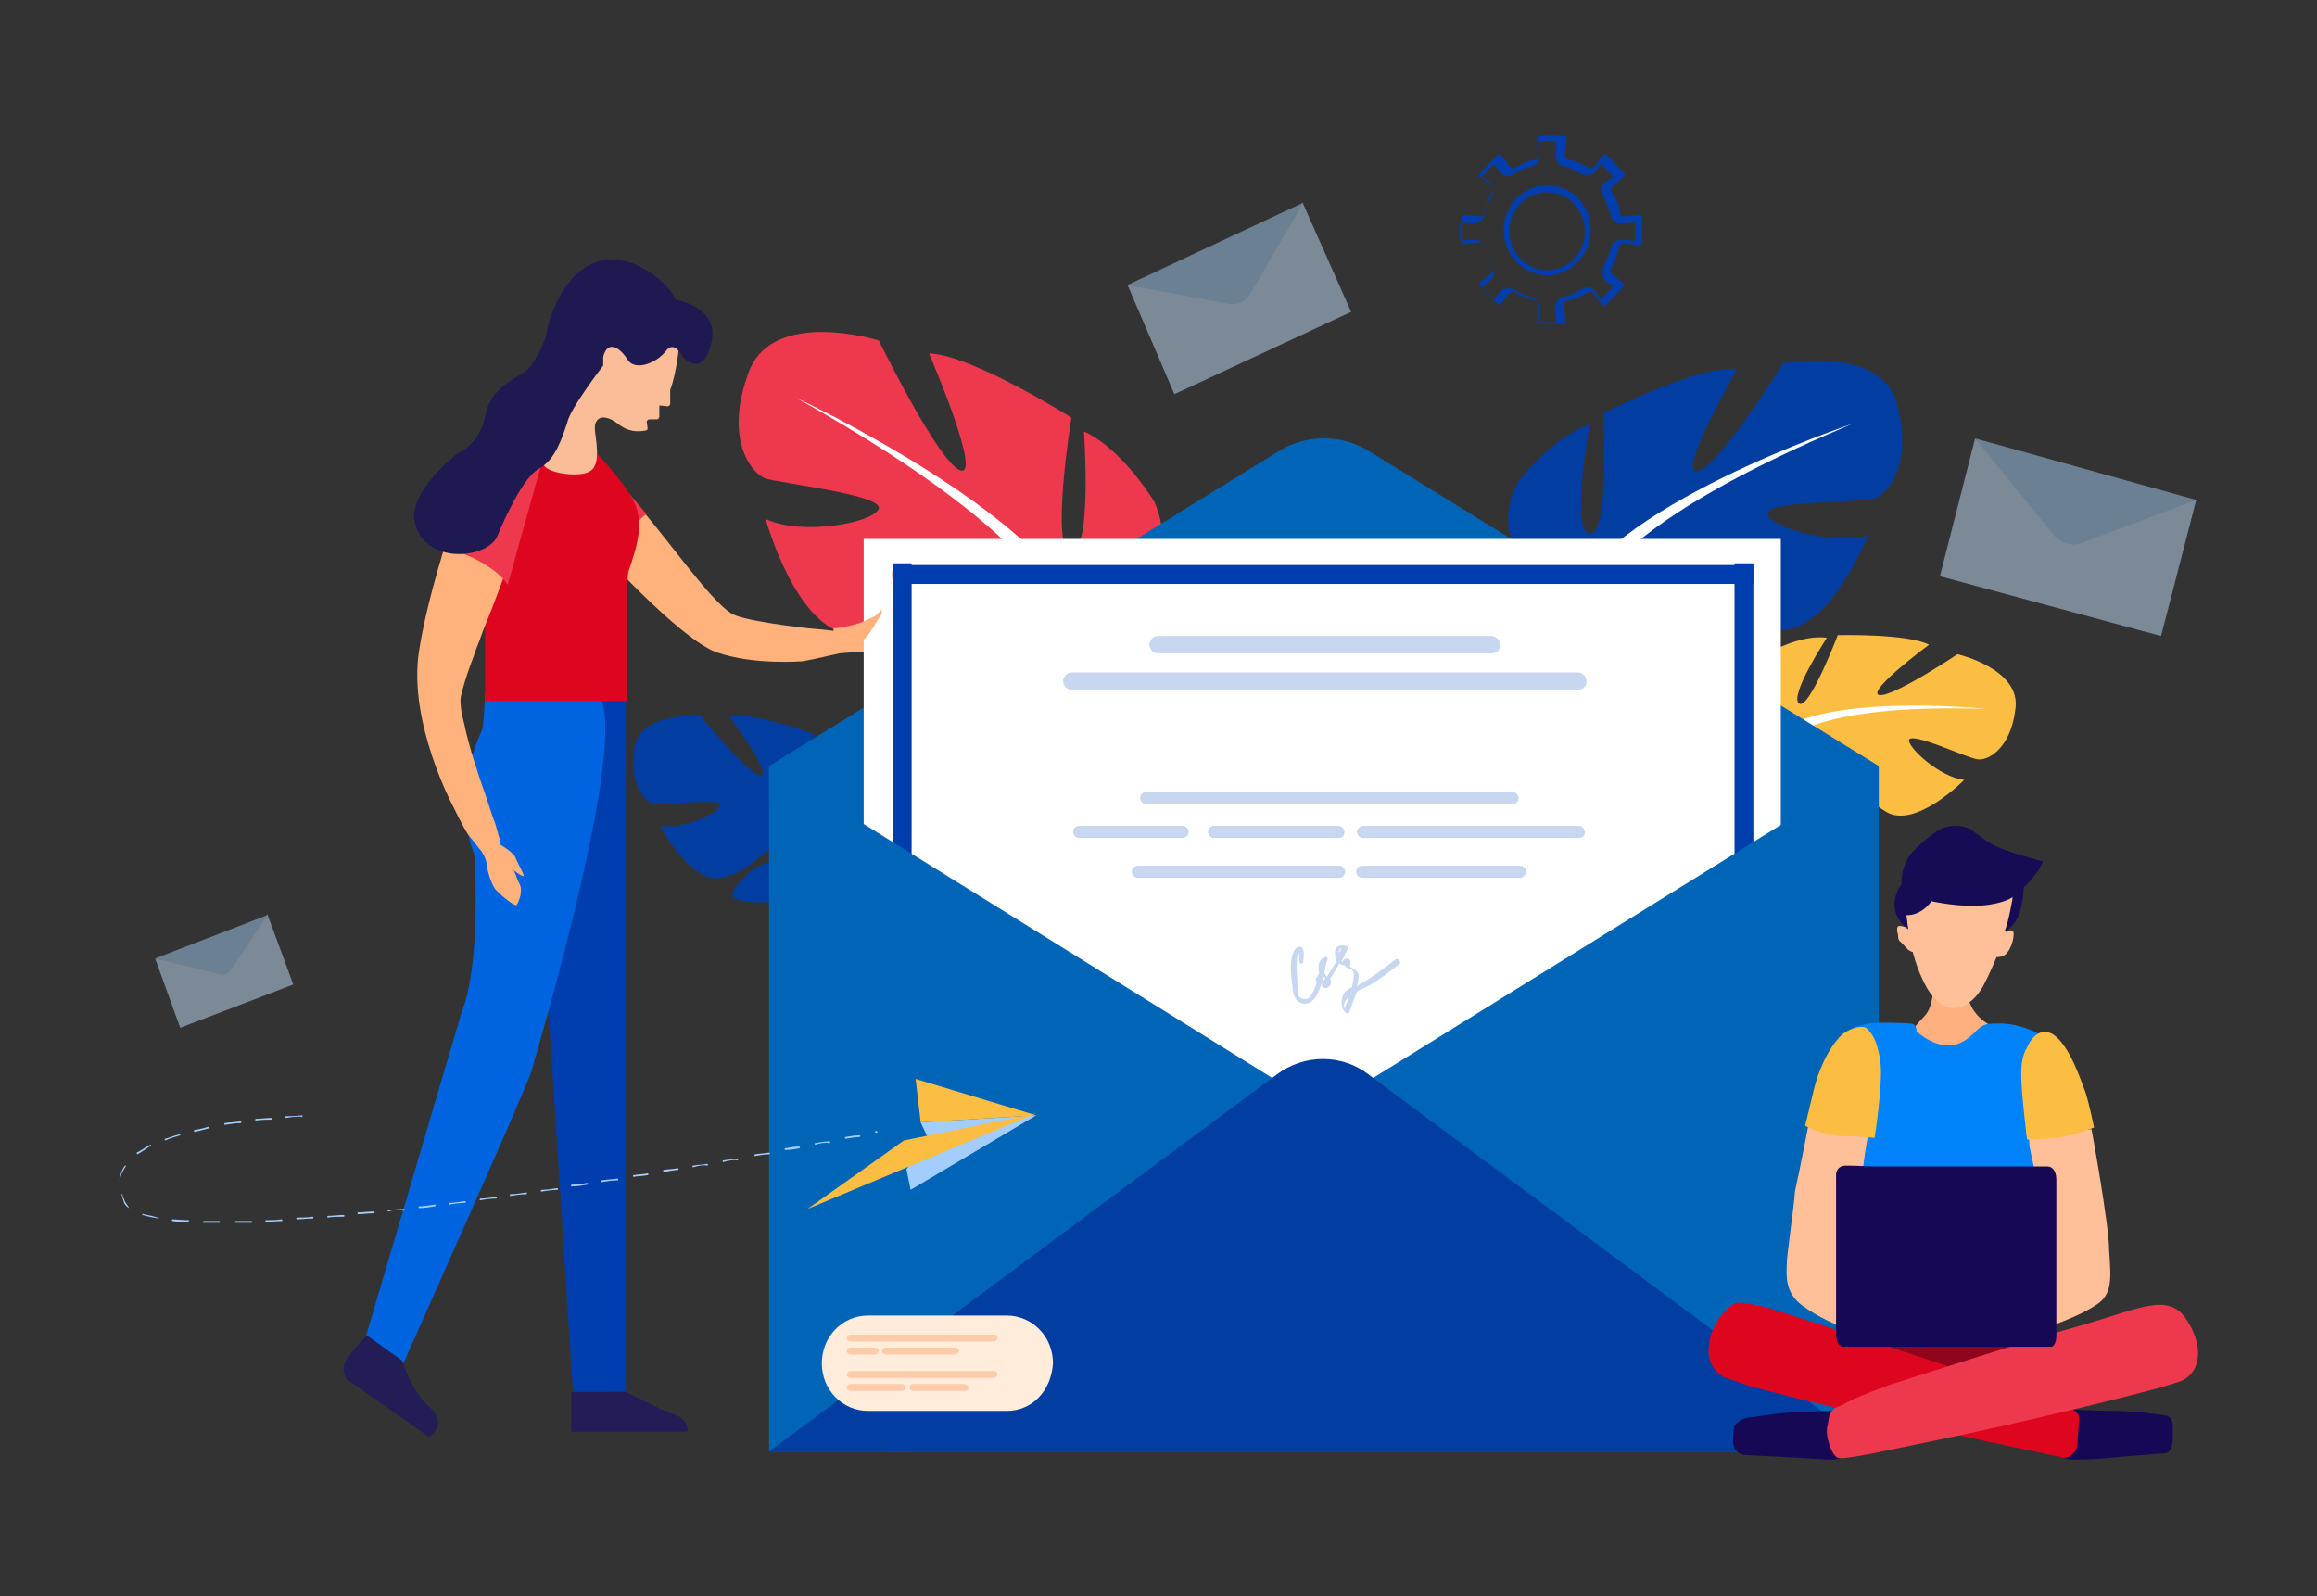 <svg width="270" height="186" viewBox="0 0 270 186" fill="none" xmlns="http://www.w3.org/2000/svg">
<rect x="0" y="0" width="270" height="186" fill="#333333" stroke="none"/>
<g clip-path="url(#clip0_1409_4158)">
<path d="M126.509 73.608C126.509 73.608 138.806 68.255 134.512 58.458C134.512 58.458 130.803 52.297 126.314 50.277C126.314 50.277 127.29 64.215 124.85 64.316C122.312 64.316 124.85 48.661 124.85 48.661C124.85 48.661 113.138 41.288 108.258 41.187C108.258 41.187 114.406 55.428 111.966 54.822C109.526 54.216 102.402 39.672 102.402 39.672C102.402 39.672 90.104 35.834 87.273 43.308C84.443 50.782 87.273 54.923 89.128 55.731C90.982 56.337 102.89 57.65 102.402 59.266C101.914 60.882 93.52 62.498 89.225 60.478C89.225 60.478 92.837 73.709 99.376 73.911C106.013 74.012 108.453 70.073 112.552 70.174C116.651 70.275 119.482 71.79 117.237 72.699C115.09 73.608 108.355 72.093 104.744 74.618C101.23 77.143 98.302 78.658 104.256 80.678C110.21 82.698 121.238 83.102 123.874 78.557C126.509 73.608 126.509 73.608 126.509 73.608Z" fill="#EE384E"/>
<path d="M92.739 46.338C92.739 46.338 124.166 60.983 126.606 73.608C126.606 73.608 125.923 79.163 128.461 85.627L128.266 88.051C128.266 88.051 125.728 79.365 124.069 78.153C123.971 78.254 132.365 68.457 92.739 46.338Z" fill="white"/>
<path d="M128.461 85.728C128.461 85.728 132.657 94.212 128.656 103.504L127.485 102.999C127.485 102.999 129.925 92.596 127.68 86.839C125.825 81.284 128.461 85.728 128.461 85.728Z" fill="white"/>
<path d="M70.096 80.779L72.926 80.678V162.185L66.777 162.286L63.361 109.059L70.096 80.779Z" fill="#003EB0"/>
<path d="M56.529 80.779C56.529 80.779 56.431 83.506 56.236 84.819C56.139 85.526 52.332 91.889 55.26 99.565C55.26 99.666 55.26 99.868 55.358 100.171C55.358 101.888 55.944 112.594 53.796 117.947L42.67 155.62L46.964 158.953C46.964 158.953 61.507 126.431 61.897 124.916C62.288 123.502 71.852 91.586 70.388 82.698L69.998 80.981L56.529 80.779Z" fill="#0064E1"/>
<path d="M106.403 71.79C106.403 71.79 103.28 70.881 101.913 71.79C100.742 72.699 97.814 73.204 97.228 73.204C97.131 73.204 97.131 73.204 97.131 73.204V73.507C96.35 73.406 95.276 73.305 94.105 73.204C90.689 72.8 86.395 72.194 85.224 71.487C82.686 69.871 78.099 63.205 74.488 59.064C74.39 58.862 74.097 58.66 74 58.458C73.902 58.357 73.804 58.256 73.609 58.054C73.609 58.054 73.609 58.054 73.512 57.953C73.414 57.852 73.316 57.751 73.121 57.549C72.536 56.943 71.267 56.034 71.267 56.034C70.779 55.63 70.291 55.63 69.9 55.832C69.9 55.832 69.412 56.337 68.924 57.246C68.827 57.347 68.827 57.65 68.729 57.852C68.729 57.953 68.632 58.054 68.632 58.256C68.436 58.963 68.144 60.175 68.144 61.387C68.144 62.296 68.827 62.296 69.315 63.508C69.315 63.508 79.172 74.517 83.564 76.032C87.956 77.547 93.617 77.042 93.617 77.042C95.276 76.739 96.838 76.335 97.814 76.133C98.79 76.032 100.449 75.931 102.011 75.931C104.451 76.032 105.329 74.012 106.012 73.305C106.696 72.396 106.403 71.79 106.403 71.79Z" fill="#FFB27B"/>
<path d="M69.217 56.236C69.217 58.963 71.266 66.74 71.754 65.73C72.242 64.619 74.292 60.074 75.366 59.973C75.366 59.872 71.364 55.226 71.169 55.226C71.169 55.327 70.095 55.63 69.217 56.236Z" fill="#EE384E"/>
<path d="M69.705 53.004C69.705 53.004 73.902 57.347 74.293 59.67C74.976 61.993 73.609 65.427 73.219 66.639C72.926 67.649 73.121 81.688 73.121 81.688H56.529V52.903L69.705 53.004Z" fill="#DE051F"/>
<path d="M79.172 39.975C79.172 39.975 78.879 43.409 78.099 45.429V47.045C78.099 47.146 78.001 47.348 77.806 47.348L76.83 47.247V48.56C76.83 48.661 76.732 48.863 76.537 48.863H75.659C75.561 48.863 75.366 48.964 75.366 49.166L75.463 49.873C75.463 49.974 75.463 50.176 75.171 50.176C74.487 50.277 73.316 50.479 71.852 49.267C70.291 48.156 69.315 48.661 69.315 49.873C69.315 50.883 70.193 54.115 68.729 54.923C67.656 55.63 64.142 55.226 63.459 54.317C62.58 53.408 63.459 51.388 64.532 50.277C65.411 49.368 66.484 39.975 68.436 38.965C70.388 38.662 79.172 39.975 79.172 39.975Z" fill="#FBBC98"/>
<path d="M72.926 162.185C72.926 162.185 76.83 164.205 78.489 164.811C79.758 165.114 80.051 166.124 80.148 166.528C80.148 166.629 80.148 166.831 80.051 166.831H66.582V162.185H72.926Z" fill="#221D56"/>
<path d="M46.867 158.549C46.867 158.549 47.843 161.983 50.088 164.003C52.333 166.023 49.99 167.437 49.99 167.437L40.328 160.67C40.23 160.367 39.645 159.357 40.425 158.347C41.109 157.236 42.768 155.62 42.768 155.62L46.867 158.549Z" fill="#221D56"/>
<path d="M48.819 75.931C49.795 69.568 52.528 61.488 52.528 61.488C53.114 60.377 53.699 59.367 54.382 58.559C54.48 58.357 54.773 58.054 54.968 57.852C55.066 57.751 55.163 57.65 55.358 57.448C56.53 57.549 59.067 58.054 61.019 60.377C61.019 60.478 61.019 60.579 60.922 60.781C60.238 63.306 58.97 66.538 57.798 69.669C57.213 71.285 56.432 73.002 55.846 74.719C55.456 75.628 55.163 76.638 54.87 77.345C54.285 78.961 53.894 80.274 53.699 81.183C53.602 81.789 53.699 82.9 54.09 84.314C54.578 86.738 55.651 90.071 56.627 92.798C57.018 93.909 57.31 95.02 57.701 95.929C57.994 97.04 58.286 97.949 58.286 97.949L56.237 99.363C56.237 99.363 55.749 98.757 54.87 97.646C54.675 97.444 54.48 97.141 54.48 97.141C53.894 96.232 52.821 94.01 52.821 94.01C52.821 94.01 47.55 84.213 48.819 75.931Z" fill="#FFB27B"/>
<path d="M59.164 68.154C57.115 65.023 51.259 63.609 51.259 63.609C54.48 52.802 63.166 53.812 63.166 53.812C63.166 53.812 60.043 65.023 59.164 68.154Z" fill="#EE384E"/>
<path d="M56.14 99.262C56.14 99.262 56.628 99.969 56.725 100.676C56.725 101.181 57.213 103.201 57.896 103.807C58.482 104.413 60.044 105.726 60.239 105.423C60.336 105.221 61.117 103.807 60.434 102.797C60.239 102.393 59.848 101.08 59.458 100.777C58.97 100.373 58.092 97.848 58.092 97.848L56.14 99.262Z" fill="#FFB27B"/>
<path d="M58.188 98.353C58.188 98.353 59.75 99.262 60.043 99.868C60.238 100.474 61.117 101.888 61.019 102.09C60.921 102.191 59.555 101.383 59.067 100.474C58.676 99.565 58.188 98.353 58.188 98.353Z" fill="#FFB27B"/>
<path d="M48.331 60.882C47.453 57.448 53.211 52.903 53.211 52.903C53.211 52.903 55.847 51.893 56.53 48.56C57.115 45.126 60.043 44.217 61.41 43.106C62.679 41.995 63.655 39.066 63.655 39.066L63.752 38.359C63.752 38.359 65.997 28.057 73.707 30.683C73.707 30.683 77.221 31.996 78.783 34.925C78.783 34.925 83.955 35.834 82.882 39.975C81.906 44.217 79.563 41.591 79.563 41.591C79.563 41.591 78.587 39.571 77.611 40.884C76.538 42.298 74 43.308 73.122 41.894C72.243 40.48 70.779 39.571 70.291 41.591V42.601C70.291 42.601 66.387 47.651 66.095 49.267C65.509 50.984 64.728 53.61 62.776 54.62C60.922 55.731 58.872 60.276 57.896 62.599C56.53 65.225 49.405 65.73 48.331 60.882Z" fill="#1F1952"/>
<path d="M206.15 86.233C206.15 86.233 201.27 79.567 206.345 75.931C206.345 75.931 209.957 73.911 212.885 74.315C212.885 74.315 208.395 81.183 209.664 81.991C210.835 82.698 214.153 74.012 214.153 74.012C214.153 74.012 222.254 73.81 224.792 75.123C224.792 75.123 217.569 80.476 218.936 80.981C220.4 81.385 228.11 76.234 228.11 76.234C228.11 76.234 235.625 77.951 234.845 82.698C234.259 87.445 231.429 88.758 230.355 88.455C229.281 88.354 222.742 85.223 222.449 86.233C222.352 87.142 226.061 90.576 228.891 90.879C228.891 90.879 223.23 96.636 219.814 94.616C216.398 92.596 216.301 89.869 214.153 88.758C212.104 87.647 210.152 87.546 211.03 88.657C211.909 89.768 215.715 91.081 216.984 93.404C218.155 95.828 219.131 97.444 215.52 96.535C211.909 95.828 206.248 92.697 206.053 89.364C206.15 86.233 206.15 86.233 206.15 86.233Z" fill="#FCBE42"/>
<path d="M231.33 82.597C231.33 82.597 211.03 80.476 206.15 86.233C206.15 86.233 204.978 89.263 201.758 91.889L201.27 93.101C201.27 93.101 204.978 89.465 206.345 89.364C206.345 89.364 204.686 81.789 231.33 82.597Z" fill="white"/>
<path d="M201.855 91.788C201.855 91.788 197.268 94.818 196.683 100.777L197.366 100.878C197.366 100.878 199.025 94.717 201.855 92.495C204.491 90.374 201.855 91.788 201.855 91.788Z" fill="white"/>
<path d="M182.726 70.477C182.726 70.477 172.088 64.316 177.065 55.933C177.065 55.933 181.067 50.782 185.264 49.469C185.264 49.469 182.921 61.892 185.264 62.195C187.606 62.397 186.825 48.156 186.825 48.156C186.825 48.156 197.952 42.5 202.441 43.005C202.441 43.005 195.414 55.125 197.757 54.923C200.099 54.721 207.809 42.298 207.809 42.298C207.809 42.298 219.326 40.177 221.083 47.146C222.937 54.115 220.009 57.65 218.253 58.155C216.593 58.559 205.662 58.357 205.955 59.872C206.15 61.387 213.568 63.609 217.667 62.397C217.667 62.397 213.177 73.911 207.126 73.406C201.173 72.901 199.221 69.063 195.609 68.76C191.998 68.558 189.168 69.467 191.12 70.477C192.974 71.487 199.221 70.679 202.149 73.507C205.174 76.133 207.614 77.749 202.051 78.86C196.488 79.971 186.533 79.264 184.581 74.82C182.726 70.477 182.726 70.477 182.726 70.477Z" fill="#023EA1"/>
<path d="M215.91 49.368C215.91 49.368 186.142 59.266 182.726 70.578C182.726 70.578 182.824 75.628 179.896 81.183V83.304C179.896 83.304 183.019 75.83 184.776 74.82C184.678 74.921 177.944 65.225 215.91 49.368Z" fill="white"/>
<path d="M179.798 81.183C179.798 81.183 175.211 88.455 177.846 97.242L179.017 97.04C179.017 97.04 177.943 87.445 180.188 82.496C182.726 77.547 179.798 81.183 179.798 81.183Z" fill="white"/>
<path d="M101.23 105.019C99.083 101.787 98.79 98.757 98.79 98.757C98.79 98.757 104.841 94.212 101.23 89.566C101.23 89.566 98.4 86.637 95.765 86.233C95.765 86.233 97.912 93.606 96.643 94.01C95.277 94.212 94.789 85.526 94.789 85.526C94.789 85.526 87.664 82.9 85.029 83.506C85.029 83.506 90.104 90.374 88.64 90.374C87.273 90.374 81.613 83.405 81.613 83.405C81.613 83.405 74.488 82.9 73.902 87.243C73.317 91.586 75.269 93.606 76.342 93.707C77.416 93.808 84.053 93 83.955 93.808C83.857 94.717 79.563 96.737 76.928 96.232C76.928 96.232 80.442 102.999 84.053 102.292C87.664 101.585 88.542 99.06 90.689 98.656C92.837 98.252 94.593 98.656 93.617 99.363C92.641 100.07 88.737 100.07 87.078 101.888C85.419 103.605 84.053 104.817 87.469 105.12C90.885 105.322 96.936 104.413 97.717 101.484C97.717 101.383 97.717 101.282 97.814 101.08C97.814 101.282 97.717 101.484 97.717 101.484C98.302 101.686 99.571 103.504 100.254 104.716C100.352 104.918 100.449 105.221 100.742 105.625C100.84 105.726 100.84 105.827 100.937 106.029C102.401 108.958 102.401 114.311 102.401 114.311L103.085 114.412C104.549 109.059 101.23 105.019 101.23 105.019Z" fill="#023EA1"/>
<path d="M89.615 89.263L148.956 52.6C152.177 50.58 156.374 50.58 159.594 52.6L218.935 89.263V149.156L89.81 142.49L89.615 89.263Z" fill="#0064B7"/>
<path d="M207.517 62.801H100.645V158.448H207.517V62.801Z" fill="white"/>
<path d="M103.865 66.942C103.865 66.336 104.353 65.831 104.939 65.831C105.524 65.831 106.012 66.336 106.012 66.942C106.012 67.548 105.524 68.053 104.939 68.053C104.353 68.154 103.865 67.649 103.865 66.942Z" fill="#FBCBAA"/>
<path d="M202.051 66.942C202.051 66.336 202.539 65.831 203.124 65.831C203.71 65.831 204.198 66.336 204.198 66.942C204.198 67.548 203.71 68.053 203.124 68.053C202.539 68.154 202.051 67.649 202.051 66.942Z" fill="#FBCBAA"/>
<path d="M203.319 66.841H105.134V67.043H203.319V66.841Z" fill="#67C2F1" stroke="#003EB0" stroke-width="2" stroke-miterlimit="10"/>
<path d="M105.231 66.639H105.036V168.245H105.231V66.639Z" fill="#67C2F1" stroke="#003EB0" stroke-width="2" stroke-miterlimit="10"/>
<path d="M203.319 66.639H203.124V168.245H203.319V66.639Z" fill="#67C2F1" stroke="#003EB0" stroke-width="2" stroke-miterlimit="10"/>
<path d="M218.74 89.162V169.154H89.615V89.162L154.129 129.259L218.74 89.162Z" fill="#0064B7"/>
<path d="M89.615 169.154L148.761 125.219C151.982 122.795 156.374 122.795 159.497 125.219L218.642 169.154H89.615Z" fill="#023EA1"/>
<path d="M173.844 76.133H134.902C134.414 76.133 133.926 75.628 133.926 75.123C133.926 74.618 134.414 74.113 134.902 74.113H173.844C174.332 74.113 174.82 74.618 174.82 75.123C174.918 75.628 174.43 76.133 173.844 76.133Z" fill="#C7D7F0"/>
<path d="M183.897 80.375H124.849C124.361 80.375 123.873 79.87 123.873 79.365C123.873 78.86 124.361 78.355 124.849 78.355H183.897C184.385 78.355 184.873 78.86 184.873 79.365C184.971 79.87 184.483 80.375 183.897 80.375Z" fill="#C7D7F0"/>
<path d="M176.284 93.707H133.535C133.144 93.707 132.852 93.303 132.852 93C132.852 92.596 133.242 92.293 133.535 92.293H176.284C176.674 92.293 176.967 92.697 176.967 93C176.967 93.303 176.674 93.707 176.284 93.707Z" fill="#C7D7F0"/>
<path d="M137.83 97.646H125.727C125.337 97.646 125.044 97.242 125.044 96.939C125.044 96.535 125.434 96.232 125.727 96.232H137.83C138.22 96.232 138.513 96.636 138.513 96.939C138.513 97.343 138.122 97.646 137.83 97.646Z" fill="#C7D7F0"/>
<path d="M155.983 97.646H141.441C141.051 97.646 140.758 97.242 140.758 96.939C140.758 96.535 141.148 96.232 141.441 96.232H155.983C156.374 96.232 156.667 96.636 156.667 96.939C156.667 97.343 156.471 97.646 155.983 97.646Z" fill="#C7D7F0"/>
<path d="M183.994 97.646H158.813C158.423 97.646 158.13 97.242 158.13 96.939C158.13 96.535 158.52 96.232 158.813 96.232H183.994C184.384 96.232 184.677 96.636 184.677 96.939C184.775 97.343 184.384 97.646 183.994 97.646Z" fill="#C7D7F0"/>
<path d="M156.081 102.292H132.559C132.169 102.292 131.876 101.888 131.876 101.585C131.876 101.181 132.266 100.878 132.559 100.878H156.081C156.471 100.878 156.764 101.282 156.764 101.585C156.764 101.888 156.471 102.292 156.081 102.292Z" fill="#C7D7F0"/>
<path d="M177.163 102.292H158.716C158.326 102.292 158.033 101.888 158.033 101.585C158.033 101.181 158.424 100.878 158.716 100.878H177.163C177.553 100.878 177.846 101.282 177.846 101.585C177.846 101.888 177.456 102.292 177.163 102.292Z" fill="#C7D7F0"/>
<path d="M162.62 111.786C161.254 112.897 159.692 114.008 158.13 114.917C158.228 114.513 158.326 114.008 158.326 113.705C158.326 113.2 157.838 112.998 157.447 112.695C157.35 112.695 157.35 112.594 157.252 112.594C157.35 112.493 157.447 112.19 157.35 111.988C157.252 111.584 156.764 111.584 156.471 111.988V112.089C156.471 112.089 156.374 112.089 156.374 111.988C156.569 111.483 156.862 110.978 157.057 110.473C157.057 110.372 157.057 110.271 156.959 110.271C156.569 110.069 156.081 110.17 155.788 110.372C155.398 110.776 155.593 111.483 155.69 111.988C155.69 111.988 155.69 111.988 155.69 112.089C155.3 112.695 155.007 113.301 154.617 113.806C154.617 113.806 154.617 113.806 154.519 113.705C154.422 113.604 154.422 113.503 154.324 113.301C154.422 112.796 154.519 112.291 154.714 111.786C154.714 111.584 154.617 111.382 154.324 111.584C153.836 111.685 153.641 112.291 153.641 112.796C153.641 112.897 153.641 113.2 153.738 113.301C153.641 113.503 153.543 113.806 153.348 114.008C153.25 114.109 153.348 114.21 153.446 114.412C153.348 114.917 153.055 115.523 152.762 116.028C152.567 116.432 151.884 116.634 151.396 116.129C151.201 115.927 151.201 115.523 151.201 115.119C151.201 114.21 151.103 113.402 151.103 112.493C151.103 112.089 151.103 111.786 151.201 111.382C151.201 111.18 151.298 110.776 151.396 111.281C151.396 111.382 151.396 111.786 151.396 111.988C151.396 112.392 151.884 112.392 151.884 111.988C151.884 111.584 152.079 110.776 151.689 110.372C151.298 110.17 151.006 110.473 150.81 110.776C150.225 111.887 150.42 113.705 150.615 114.917C150.615 115.927 151.103 117.139 152.274 116.937C153.446 116.735 153.836 115.018 154.226 113.907V113.806L154.324 113.907L154.422 114.008C154.324 114.109 154.226 114.412 154.031 114.513C154.031 114.614 154.031 114.715 154.031 114.917C154.422 115.422 155.105 115.018 155.105 114.412C155.105 114.311 155.105 114.21 155.007 114.008C155.398 113.503 155.69 112.897 156.081 112.291C156.178 112.392 156.471 112.493 156.666 112.493C156.764 112.594 156.862 112.695 157.154 112.897C157.252 112.897 157.545 112.998 157.642 113.099C157.838 113.301 157.74 113.604 157.74 113.806C157.74 114.21 157.642 114.513 157.545 115.018C157.057 115.22 156.471 115.725 156.374 116.432C156.276 117.038 156.374 117.644 156.862 118.048C156.959 118.149 157.252 118.048 157.252 117.947C157.447 117.24 157.838 116.331 158.13 115.523C158.618 115.321 159.106 115.018 159.594 114.816C160.766 114.109 162.034 113.2 163.206 112.19C163.206 112.089 162.815 111.584 162.62 111.786ZM155.983 111.079C155.983 110.877 156.081 110.473 156.374 110.473C156.178 110.675 156.081 110.978 155.983 111.079ZM156.666 117.543C156.471 117.139 156.764 116.533 157.154 116.129C157.057 116.735 156.764 117.24 156.666 117.543Z" fill="#C7D7F0"/>
<g opacity="0.5">
<path d="M151.787 23.613L157.448 36.339L136.854 45.934L131.389 33.208L144.369 34.622L151.787 23.613Z" fill="#C5E0FB"/>
<path d="M131.389 33.208L151.885 23.613L145.638 34.319C145.15 35.228 144.174 35.531 143.296 35.43L131.389 33.208Z" fill="#A4CFF3"/>
</g>
<g opacity="0.5">
<path d="M31.154 106.534L34.179 114.715L21.003 119.765L18.075 111.685L26.078 113.2L31.154 106.534Z" fill="#C5E0FB"/>
<path d="M18.075 111.685L31.154 106.635L26.957 112.998C26.566 113.503 25.981 113.705 25.493 113.503L18.075 111.685Z" fill="#A4CFF3"/>
</g>
<g opacity="0.5">
<path d="M255.926 58.256L251.827 74.113L226.061 67.144L230.16 51.085L240.896 62.599L255.926 58.256Z" fill="#C5E0FB"/>
<path d="M230.16 51.085L255.927 58.256L242.458 63.306C241.384 63.71 240.311 63.306 239.53 62.599L230.16 51.085Z" fill="#A4CFF3"/>
</g>
<path d="M25.59 142.49C25.004 142.49 24.419 142.49 23.735 142.49C23.735 142.49 23.638 142.49 23.638 142.389C23.638 142.389 23.638 142.288 23.735 142.288C24.224 142.288 24.809 142.288 25.59 142.288C25.59 142.288 25.688 142.288 25.59 142.49ZM27.444 142.49C27.249 142.49 27.249 142.389 27.444 142.49C27.347 142.389 27.444 142.288 27.444 142.288C28.03 142.288 28.616 142.288 29.299 142.288C29.299 142.288 29.396 142.288 29.396 142.389C29.396 142.389 29.396 142.49 29.299 142.49C28.518 142.49 27.932 142.49 27.444 142.49ZM21.979 142.389C21.393 142.389 20.808 142.389 20.124 142.288C20.124 142.288 20.027 142.288 20.027 142.187C20.027 142.187 20.027 142.086 20.124 142.086C20.612 142.086 21.198 142.187 21.979 142.187C22.076 142.086 22.076 142.086 21.979 142.389C22.076 142.389 22.076 142.389 21.979 142.389ZM30.958 142.389C30.86 142.288 30.958 142.187 30.958 142.187C31.544 142.187 32.129 142.187 32.812 142.086C32.812 142.086 32.91 142.086 32.91 142.187C32.91 142.187 32.91 142.288 32.812 142.288C32.129 142.288 31.544 142.389 30.958 142.389ZM34.569 142.086C34.471 142.086 34.471 142.086 34.569 142.086C34.471 141.985 34.569 141.884 34.569 141.884C35.155 141.884 35.74 141.884 36.423 141.783C36.423 141.783 36.521 141.783 36.521 141.884C36.521 141.985 36.521 141.985 36.423 141.985C35.74 141.985 35.155 142.086 34.569 142.086ZM18.465 141.985C17.88 141.884 17.294 141.783 16.611 141.581C16.611 141.581 16.513 141.581 16.611 141.48C16.611 141.48 16.611 141.379 16.708 141.48C17.196 141.581 17.782 141.682 18.367 141.884C18.465 141.783 18.563 141.884 18.465 141.985ZM38.18 141.884C38.083 141.884 38.083 141.783 38.18 141.884C38.083 141.783 38.18 141.682 38.18 141.682C38.766 141.682 39.352 141.581 40.035 141.581C40.035 141.581 40.132 141.581 40.132 141.682C40.132 141.682 40.132 141.783 40.035 141.783C39.254 141.783 38.766 141.783 38.18 141.884ZM41.694 141.48C41.596 141.48 41.596 141.48 41.694 141.48C41.596 141.379 41.694 141.278 41.694 141.278C42.279 141.278 42.865 141.177 43.548 141.177C43.548 141.177 43.646 141.177 43.646 141.278C43.646 141.278 43.646 141.379 43.548 141.379C42.865 141.379 42.279 141.48 41.694 141.48ZM45.208 141.177C45.11 141.076 45.208 140.975 45.208 140.975C45.793 140.975 46.379 140.874 47.062 140.874C47.062 140.874 47.16 140.874 47.16 140.975C47.16 141.076 47.16 141.076 47.062 141.076C46.379 140.975 45.891 140.975 45.208 141.177C45.305 141.177 45.305 141.177 45.208 141.177ZM15.049 140.773C14.659 140.571 14.463 140.268 14.366 139.864C14.268 139.662 14.268 139.359 14.171 139.258V139.157H14.268C14.268 139.359 14.366 139.561 14.463 139.763C14.561 140.167 14.854 140.369 15.049 140.773C15.147 140.773 15.147 140.773 15.049 140.773ZM48.819 140.773C48.721 140.773 48.721 140.773 48.819 140.773C48.721 140.672 48.819 140.571 48.819 140.571C49.404 140.571 49.99 140.47 50.673 140.369C50.673 140.369 50.771 140.369 50.771 140.47C50.771 140.47 50.771 140.571 50.673 140.571C49.99 140.672 49.404 140.773 48.819 140.773ZM52.332 140.369C52.235 140.268 52.332 140.167 52.332 140.167C52.918 140.167 53.504 140.066 54.187 139.965C54.187 139.965 54.284 139.965 54.284 140.066C54.284 140.167 54.284 140.167 54.187 140.167C53.504 140.167 52.918 140.268 52.332 140.369ZM55.944 139.864C55.846 139.864 55.846 139.763 55.944 139.864C55.846 139.763 55.944 139.662 55.944 139.662C56.529 139.662 57.115 139.561 57.798 139.46C57.798 139.46 57.895 139.46 57.895 139.561C57.895 139.662 57.895 139.662 57.798 139.662C57.017 139.662 56.529 139.763 55.944 139.864ZM59.457 139.359C59.359 139.359 59.359 139.258 59.457 139.359C59.359 139.258 59.457 139.157 59.457 139.157C60.043 139.157 60.628 139.056 61.312 138.955C61.312 138.955 61.409 138.955 61.409 139.056C61.409 139.056 61.409 139.157 61.312 139.157C60.726 139.157 60.043 139.258 59.457 139.359ZM63.068 138.854C62.971 138.854 62.971 138.753 63.068 138.854C62.971 138.753 63.068 138.652 63.068 138.652C63.654 138.652 64.24 138.551 64.923 138.45C64.923 138.45 65.02 138.45 65.02 138.551C65.02 138.551 65.02 138.652 64.923 138.652C64.337 138.652 63.752 138.753 63.068 138.854ZM66.582 138.248C66.484 138.248 66.484 138.248 66.582 138.248C66.484 138.147 66.582 138.046 66.582 138.046C67.168 138.046 67.753 137.945 68.436 137.844C68.436 137.844 68.534 137.844 68.534 137.945C68.534 137.945 68.534 138.046 68.436 138.046C67.851 138.147 67.265 138.248 66.582 138.248ZM70.096 137.743C69.998 137.642 70.096 137.541 70.096 137.541C70.681 137.44 71.267 137.44 71.95 137.339C71.95 137.339 72.047 137.339 72.047 137.44C72.047 137.44 72.047 137.541 71.95 137.541C71.364 137.541 70.779 137.642 70.096 137.743ZM13.976 137.541C13.878 137.541 13.878 137.339 13.976 137.541C13.976 136.935 14.171 136.329 14.561 135.824H14.659V135.925C14.366 136.329 14.073 136.834 13.976 137.541ZM73.804 137.137C73.609 137.137 73.609 137.137 73.804 137.137C73.707 137.036 73.804 136.935 73.804 136.935C74.39 136.834 74.975 136.834 75.463 136.733C75.463 136.733 75.561 136.733 75.561 136.834C75.561 136.834 75.561 136.935 75.463 136.935C74.878 137.036 74.39 137.036 73.804 137.137ZM77.318 136.531C77.123 136.531 77.123 136.531 77.318 136.531C77.22 136.43 77.318 136.329 77.318 136.329C77.903 136.228 78.489 136.228 78.977 136.127C78.977 136.127 79.075 136.127 79.075 136.228C79.075 136.329 79.075 136.329 78.977 136.329C78.489 136.329 77.903 136.531 77.318 136.531ZM80.734 136.026C80.636 135.925 80.734 135.824 80.734 135.824C81.32 135.723 81.905 135.723 82.393 135.622C82.393 135.622 82.491 135.622 82.491 135.723C82.491 135.824 82.491 135.824 82.393 135.824C82.003 135.723 81.417 135.824 80.734 136.026ZM84.248 135.42C84.15 135.319 84.248 135.218 84.248 135.218C84.833 135.117 85.419 135.117 85.907 135.016C85.907 135.016 86.004 135.016 86.004 135.117C86.004 135.218 86.004 135.218 85.907 135.218C85.516 135.117 84.931 135.218 84.248 135.42ZM87.956 134.713C87.761 134.713 87.761 134.612 87.956 134.713C87.859 134.612 87.956 134.511 87.956 134.511C88.542 134.41 89.127 134.41 89.615 134.309C89.615 134.309 89.713 134.309 89.713 134.41C89.713 134.511 89.713 134.511 89.615 134.511C89.127 134.511 88.542 134.612 87.956 134.713ZM16.025 134.511C15.928 134.41 15.928 134.41 15.928 134.309C16.416 134.107 16.904 133.703 17.489 133.4H17.587V133.501C17.001 133.905 16.513 134.208 16.025 134.511ZM91.47 134.006C91.275 134.006 91.275 134.006 91.47 134.006C91.372 133.905 91.47 133.804 91.47 133.804C92.055 133.703 92.641 133.602 93.129 133.602C93.129 133.602 93.227 133.602 93.227 133.703C93.227 133.703 93.227 133.804 93.129 133.804C92.641 133.905 92.055 134.006 91.47 134.006ZM94.984 133.4C94.788 133.4 94.788 133.4 94.984 133.4C94.886 133.299 94.984 133.198 94.984 133.198C95.569 133.097 96.155 132.996 96.643 132.996C96.643 132.996 96.74 132.996 96.74 133.097C96.74 133.198 96.74 133.198 96.643 133.198C96.155 133.097 95.569 133.198 94.984 133.4ZM19.246 132.895C19.148 132.895 19.148 132.895 19.246 132.895C19.148 132.794 19.148 132.794 19.246 132.693C19.734 132.592 20.32 132.289 20.905 132.188H21.003V132.289C20.417 132.491 19.929 132.592 19.246 132.895ZM98.497 132.693C98.4 132.592 98.497 132.491 98.497 132.491C99.083 132.39 99.668 132.289 100.156 132.289C100.156 132.289 100.254 132.289 100.254 132.39C100.254 132.39 100.254 132.491 100.156 132.491C99.766 132.491 99.18 132.592 98.497 132.693ZM102.011 131.986C101.913 131.885 102.011 131.784 102.011 131.784C102.108 131.784 102.108 131.784 102.108 131.784C102.108 131.784 102.206 131.784 102.206 131.885C102.304 131.986 102.304 131.986 102.011 131.986ZM22.662 131.885C22.564 131.885 22.564 131.784 22.662 131.885C22.564 131.784 22.564 131.683 22.662 131.683C23.15 131.582 23.735 131.481 24.321 131.279C24.321 131.279 24.419 131.279 24.419 131.38C24.419 131.38 24.419 131.481 24.321 131.481C23.931 131.582 23.247 131.784 22.662 131.885ZM26.175 131.077C26.078 130.976 26.175 130.875 26.175 130.875C26.761 130.774 27.249 130.774 28.03 130.673C28.03 130.673 28.128 130.673 28.128 130.774C28.128 130.774 28.128 130.875 28.03 130.875C27.444 130.875 26.761 130.976 26.175 131.077ZM29.787 130.572C29.689 130.572 29.689 130.471 29.787 130.572C29.689 130.471 29.787 130.37 29.787 130.37C30.372 130.37 30.958 130.269 31.641 130.269C31.641 130.269 31.739 130.269 31.739 130.37C31.739 130.37 31.739 130.471 31.641 130.471C31.055 130.471 30.47 130.471 29.787 130.572ZM33.3 130.269C33.203 130.168 33.3 130.067 33.3 130.067C34.374 130.067 35.155 129.966 35.155 129.966C35.155 129.966 35.252 129.966 35.252 130.067C35.252 130.168 35.252 130.168 35.155 130.168C35.155 130.067 34.471 130.067 33.3 130.269Z" fill="#A2CDFC"/>
<path d="M106.11 138.652L120.75 129.966L107.281 130.774L108.355 133.097L105.622 136.228L106.11 138.652Z" fill="#A2CDFC"/>
<path d="M120.653 129.764L105.329 132.895L94.106 140.874L120.653 129.764Z" fill="#FCBE42"/>
<path d="M107.282 130.774L120.751 129.966L106.696 125.724L107.282 130.774Z" fill="#FCBE42"/>
<path d="M98.106 74.113C98.106 74.113 99.766 73.507 100.058 73.002C100.156 72.497 100.742 72.396 101.522 71.992C102.206 71.79 102.596 71.083 102.694 71.083C102.791 71.083 102.791 71.588 102.596 71.79C102.401 71.992 101.132 74.315 100.644 74.517C100.254 74.921 98.106 74.113 98.106 74.113Z" fill="#FFB27B"/>
<path d="M117.334 164.407H101.133C98.205 164.407 95.765 161.983 95.765 158.852C95.765 155.822 98.107 153.297 101.133 153.297H117.334C120.262 153.297 122.702 155.721 122.702 158.852C122.507 162.084 120.262 164.407 117.334 164.407Z" fill="#FFECDA"/>
<path d="M115.772 156.327H99.083C98.985 156.327 98.692 156.226 98.692 155.923C98.692 155.822 98.79 155.519 99.083 155.519H115.87C115.968 155.519 116.26 155.62 116.26 155.923C116.163 156.125 115.968 156.327 115.772 156.327Z" fill="#FBCBAA"/>
<path d="M102.011 157.842H99.083C98.985 157.842 98.692 157.741 98.692 157.438C98.692 157.337 98.79 157.034 99.083 157.034H102.011C102.108 157.034 102.401 157.135 102.401 157.438C102.304 157.64 102.206 157.842 102.011 157.842Z" fill="#FBCBAA"/>
<path d="M111.381 157.842H103.182C103.085 157.842 102.792 157.741 102.792 157.438C102.792 157.337 102.89 157.034 103.182 157.034H111.381C111.478 157.034 111.771 157.135 111.771 157.438C111.674 157.64 111.478 157.842 111.381 157.842Z" fill="#FBCBAA"/>
<path d="M115.772 160.569H99.083C98.985 160.569 98.692 160.468 98.692 160.165C98.692 160.064 98.79 159.761 99.083 159.761H115.87C115.968 159.761 116.26 159.862 116.26 160.165C116.163 160.468 115.968 160.569 115.772 160.569Z" fill="#FBCBAA"/>
<path d="M105.134 162.084H99.083C98.985 162.084 98.692 161.983 98.692 161.68C98.692 161.579 98.79 161.276 99.083 161.276H105.134C105.232 161.276 105.524 161.377 105.524 161.68C105.427 161.882 105.329 162.084 105.134 162.084Z" fill="#FBCBAA"/>
<path d="M112.454 162.084H106.403C106.305 162.084 106.013 161.983 106.013 161.68C106.013 161.579 106.11 161.276 106.403 161.276H112.454C112.552 161.276 112.845 161.377 112.845 161.68C112.845 161.882 112.747 162.084 112.454 162.084Z" fill="#FBCBAA"/>
<path d="M191.315 25.027C191.315 25.027 191.217 24.926 191.12 25.027L189.265 25.229C189.07 25.229 188.777 25.128 188.777 24.825C188.68 23.916 188.289 23.108 187.801 22.3C187.704 22.098 187.801 21.795 187.899 21.694L189.265 20.583C189.265 20.583 189.363 20.482 189.363 20.381C189.363 20.28 189.363 20.28 189.265 20.179L187.216 18.058C187.216 18.058 187.118 17.957 187.021 17.957C186.923 17.957 186.923 17.957 186.825 18.058L185.752 19.472C185.654 19.573 185.361 19.674 185.166 19.573C184.483 19.068 183.605 18.866 182.726 18.563C182.531 18.563 182.336 18.361 182.336 18.058L182.531 16.139C182.531 16.038 182.531 16.038 182.531 15.937C182.531 15.937 182.433 15.836 182.336 15.836H179.408C179.31 15.836 179.31 15.836 179.213 15.937C179.213 15.937 179.115 16.038 179.213 16.139L179.408 18.058C179.408 18.26 179.31 18.563 179.017 18.563C178.139 18.664 177.358 19.068 176.577 19.573C176.382 19.674 176.089 19.573 175.992 19.472L174.918 18.058C174.918 18.058 174.821 17.957 174.723 17.957C174.625 17.957 174.625 17.957 174.528 18.058L172.478 20.179C172.478 20.179 172.381 20.28 172.381 20.381C172.381 20.482 172.381 20.482 172.478 20.583L173.845 21.694C173.942 21.795 174.04 22.098 173.942 22.3C173.454 23.007 173.259 23.916 172.966 24.825C172.966 25.027 172.771 25.229 172.478 25.229L170.624 25.027C170.526 25.027 170.526 25.027 170.429 25.027C170.429 25.027 170.331 25.128 170.331 25.229V28.259C170.331 28.36 170.331 28.36 170.429 28.461C170.429 28.461 170.526 28.562 170.624 28.461L172.478 28.259C172.673 28.259 172.966 28.36 172.966 28.663C173.064 29.572 173.454 30.38 173.942 31.188C174.04 31.39 173.942 31.693 173.845 31.794L172.478 32.905C172.478 32.905 172.381 33.006 172.381 33.107C172.381 33.208 172.381 33.208 172.478 33.309L174.528 35.43C174.528 35.43 174.625 35.531 174.723 35.531C174.821 35.531 174.821 35.531 174.918 35.43L175.894 34.117C175.992 34.016 176.285 33.915 176.48 34.016C177.163 34.521 178.041 34.723 178.92 35.026C179.115 35.026 179.31 35.228 179.31 35.531L179.115 37.45C179.115 37.551 179.115 37.551 179.115 37.652C179.115 37.652 179.213 37.753 179.31 37.753H182.238C182.336 37.753 182.336 37.753 182.433 37.652C182.433 37.652 182.531 37.551 182.433 37.45L182.238 35.531C182.238 35.329 182.336 35.026 182.629 35.026C183.507 34.925 184.288 34.521 185.069 34.016C185.264 33.915 185.557 34.016 185.654 34.117L186.728 35.531C186.728 35.531 186.825 35.632 186.923 35.632C187.021 35.632 187.021 35.632 187.118 35.531L189.168 33.41C189.168 33.41 189.265 33.309 189.265 33.208C189.265 33.107 189.265 33.107 189.168 33.006L187.801 31.895C187.704 31.794 187.606 31.491 187.704 31.289C188.192 30.582 188.387 29.673 188.68 28.764C188.68 28.562 188.875 28.36 189.168 28.36L191.022 28.562C191.12 28.562 191.12 28.562 191.217 28.562C191.217 28.562 191.315 28.461 191.315 28.36V25.33C191.413 25.229 191.315 25.128 191.315 25.027ZM190.534 28.057L189.07 27.956C188.485 27.956 187.899 28.158 187.704 28.865C187.606 29.572 187.216 30.38 186.825 31.087C186.63 31.592 186.728 32.299 187.021 32.703L187.997 33.41L186.533 34.925L185.849 33.915C185.459 33.41 184.776 33.309 184.288 33.713C183.702 34.117 182.824 34.42 182.141 34.622C181.555 34.723 181.165 35.329 181.262 36.036L181.36 37.551H179.31L179.408 36.036C179.408 35.43 179.213 34.824 178.529 34.622C177.846 34.521 177.065 34.117 176.382 33.713C175.894 33.511 175.211 33.612 174.821 33.915L174.137 34.925L172.673 33.41L173.649 32.703C174.137 32.299 174.235 31.592 173.845 31.087C173.454 30.481 173.161 29.572 172.966 28.865C172.869 28.259 172.283 27.855 171.6 27.956L170.136 28.057V25.936L171.6 26.037C172.185 26.037 172.771 25.835 172.966 25.128C173.064 24.421 173.454 23.613 173.845 22.906C174.04 22.401 173.942 21.694 173.649 21.29L172.673 20.583L174.137 19.068L174.821 20.078C175.211 20.583 175.894 20.684 176.382 20.28C176.968 19.876 177.846 19.573 178.529 19.371C179.115 19.27 179.505 18.664 179.408 17.957L179.31 16.442H181.36L181.262 17.957C181.262 18.563 181.457 19.169 182.141 19.371C182.824 19.472 183.605 19.876 184.288 20.28C184.776 20.482 185.459 20.381 185.849 20.078L186.533 19.068L187.997 20.583L187.021 21.29C186.533 21.694 186.435 22.401 186.825 22.906C187.216 23.512 187.509 24.421 187.704 25.128C187.801 25.734 188.387 26.138 189.07 26.037L190.534 25.936V28.057Z" fill="#003EB0"/>
<path d="M180.286 21.593C177.456 21.593 175.211 24.017 175.211 26.845C175.211 29.673 177.553 32.097 180.286 32.097C183.019 32.097 185.361 29.673 185.361 26.845C185.459 24.017 183.214 21.593 180.286 21.593ZM180.286 31.491C177.846 31.491 175.894 29.471 175.894 26.946C175.894 24.421 177.846 22.401 180.286 22.401C182.726 22.401 184.678 24.421 184.678 26.946C184.776 29.37 182.824 31.491 180.286 31.491Z" fill="#003EB0"/>
<path d="M241.188 164.205C241.188 164.205 244.116 164.407 246.459 164.407C248.801 164.407 252.217 164.912 252.217 164.912C252.217 164.912 253.193 164.912 253.193 166.124C253.193 167.336 253.193 167.74 253.193 167.74C253.193 167.74 253.193 169.356 252.217 169.356C251.241 169.356 244.507 170.063 243.043 170.063C241.579 170.063 240.31 170.265 240.31 169.356C240.212 168.043 240.212 164.205 241.188 164.205Z" fill="#170856"/>
<path d="M243.726 131.582C243.726 131.582 245.775 142.692 245.775 145.722C245.971 148.752 246.263 150.873 244.214 152.085C242.457 153.297 239.236 154.408 239.236 154.408L235.527 134.41V132.087L243.726 131.582Z" fill="#FFBF99"/>
<path d="M210.736 131.077C210.736 131.077 209.76 136.228 209.175 138.753C208.98 141.379 208.199 146.126 208.199 147.54C208.199 148.752 208.004 150.57 209.956 152.085C212.005 153.6 214.152 154.408 214.152 154.408L218.349 131.279H210.639V131.178C210.639 131.077 210.736 131.077 210.736 131.077Z" fill="#FFBF99"/>
<path d="M225.279 115.018C225.279 115.018 225.279 117.341 224.303 118.351C223.327 119.361 222.059 120.977 222.059 120.977C222.059 120.977 224.303 124.512 228.695 124.007C233.087 123.502 233.966 120.169 233.966 120.169C233.966 120.169 229.769 119.664 229.183 115.523C228.695 111.483 228.012 111.483 228.012 111.483L225.279 115.018Z" fill="#FFB07E"/>
<path d="M222.059 105.726C222.059 105.726 222.254 111.18 224.596 115.22C227.134 119.26 229.867 117.038 231.038 115.018C232.209 112.897 235.235 105.827 234.454 104.312C233.771 102.494 225.084 101.686 225.084 101.686L222.059 105.726Z" fill="#FFBF99"/>
<path d="M233.478 108.857C233.478 108.857 234.649 107.847 234.649 108.857C234.649 109.867 233.966 111.483 233.088 111.483C232.404 111.685 232.404 111.281 232.6 110.473C232.99 109.867 233.478 108.857 233.478 108.857Z" fill="#FFBF99"/>
<path d="M222.546 110.776C222.741 110.978 223.229 110.978 223.229 110.574C223.229 109.564 222.546 107.948 221.668 107.948C220.984 107.746 220.984 108.15 221.18 108.958C221.18 109.16 221.18 109.463 221.375 109.665C221.863 110.069 222.351 110.776 222.546 110.776Z" fill="#FFBF99"/>
<path d="M222.351 108.251L222.156 106.635C222.156 106.635 223.718 106.837 225.084 105.019C225.084 105.019 228.305 105.726 230.843 105.524C233.575 105.322 234.551 104.514 234.551 104.514C234.551 104.514 234.063 107.544 233.575 108.554C233.575 108.554 234.747 108.049 235.332 106.433C235.82 104.817 235.82 103.403 235.82 103.403C235.82 103.403 237.577 101.787 238.065 100.373C238.065 100.373 233.283 99.161 231.916 98.252C230.355 97.242 229.671 96.636 229.671 96.636C229.671 96.636 227.427 95.424 225.279 97.141C223.132 98.858 221.571 99.969 221.571 103.1C221.571 102.898 219.326 106.029 222.351 108.251Z" fill="#160C56"/>
<path d="M222.547 119.26C222.547 119.26 219.619 119.058 217.764 119.26C216.007 119.765 215.519 119.462 216.007 120.876C216.495 122.189 218.74 128.249 217.764 131.986C216.788 135.824 215.227 155.115 215.227 155.115C215.227 155.115 226.646 155.62 231.038 155.822C235.43 156.024 238.748 155.317 238.748 155.317C238.748 155.317 239.724 146.833 238.748 143.298C237.772 139.763 236.503 133.602 236.503 133.602C236.503 133.602 235.82 125.118 236.699 123.098C237.675 120.977 238.748 120.977 237.187 120.27C235.723 119.563 234.259 119.26 232.99 119.26C231.721 119.26 231.233 119.26 230.452 119.967C229.769 120.674 228.403 122.088 226.548 121.785C224.791 121.583 223.327 120.169 223.327 120.169C223.327 120.169 223.425 119.26 222.547 119.26Z" fill="#0083F9"/>
<path d="M217.471 119.765C217.471 119.765 216.495 119.26 214.739 120.472C212.982 122.088 211.811 125.017 211.323 127.138C210.835 129.259 210.347 131.178 210.347 131.178C210.347 131.178 212.591 132.39 214.739 132.39C216.886 132.39 218.447 132.592 218.447 132.592C218.447 132.592 219.423 126.431 219.131 123.805C218.838 121.684 218.35 120.573 217.471 119.765Z" fill="#FCBE42"/>
<path d="M236.211 122.088C236.211 122.088 237.187 119.462 239.139 120.472C241.188 121.684 242.555 126.128 243.043 127.34C243.531 128.956 244.019 131.38 244.019 131.38C244.019 131.38 241.481 132.39 239.627 132.592C237.577 132.794 236.211 132.794 236.211 132.794C236.211 132.794 235.527 127.34 235.527 125.118C235.527 122.896 236.211 122.088 236.211 122.088Z" fill="#FCBE42"/>
<path d="M219.716 156.731H235.039L227.036 159.357L219.716 156.731Z" fill="#91051C"/>
<path d="M206.052 152.388C206.052 152.388 234.063 161.377 240.212 163.7C240.212 163.7 242.262 164.205 242.262 165.215C242.262 166.225 242.066 167.841 242.066 168.548C241.871 169.255 241.09 170.164 240.017 169.76C239.041 169.558 213.762 164.306 203.807 161.478L200.879 160.468C200.879 160.468 198.83 159.458 199.122 156.933C199.318 154.307 201.367 151.984 202.538 151.782C204.002 151.883 206.052 152.388 206.052 152.388Z" fill="#DE051F"/>
<path d="M203.515 165.215C203.515 165.215 206.931 164.71 209.273 164.508C211.323 164.508 214.251 164.306 214.544 164.508C214.739 164.71 215.227 169.053 215.227 169.053C215.227 169.053 215.422 170.265 212.689 170.063C209.956 169.861 203.515 169.558 203.515 169.558C203.515 169.558 201.953 169.558 201.953 167.942C201.953 166.73 202.148 166.124 202.148 166.124C202.148 166.124 202.539 165.518 203.515 165.215Z" fill="#170856"/>
<path d="M220.204 161.377C220.204 161.377 237.089 155.923 243.336 154.206C249.484 152.388 252.705 150.671 254.755 153.701C256.804 156.731 256.512 159.862 254.267 160.872C252.022 161.882 234.356 166.023 227.036 167.538C219.619 169.053 214.934 170.164 214.153 169.861C213.47 169.659 212.592 167.235 212.982 166.023C213.177 164.811 213.177 164.205 214.739 163.7C215.91 162.892 220.204 161.377 220.204 161.377Z" fill="#EE384E"/>
<path d="M218.155 135.925H238.456C238.456 135.925 239.627 135.723 239.627 137.541C239.627 139.157 239.627 155.721 239.627 155.721C239.627 155.721 239.627 156.933 238.944 156.933C237.968 156.933 214.934 156.933 214.934 156.933C214.934 156.933 213.958 157.135 213.958 155.317C213.958 153.499 213.958 136.834 213.958 136.834C213.958 136.834 213.958 135.824 215.129 135.824C216.3 135.824 218.155 135.925 218.155 135.925Z" fill="#170856"/>
</g>
<defs>
<clipPath id="clip0_1409_4158">
<rect width="270" height="186" fill="white"/>
</clipPath>
</defs>
</svg>

